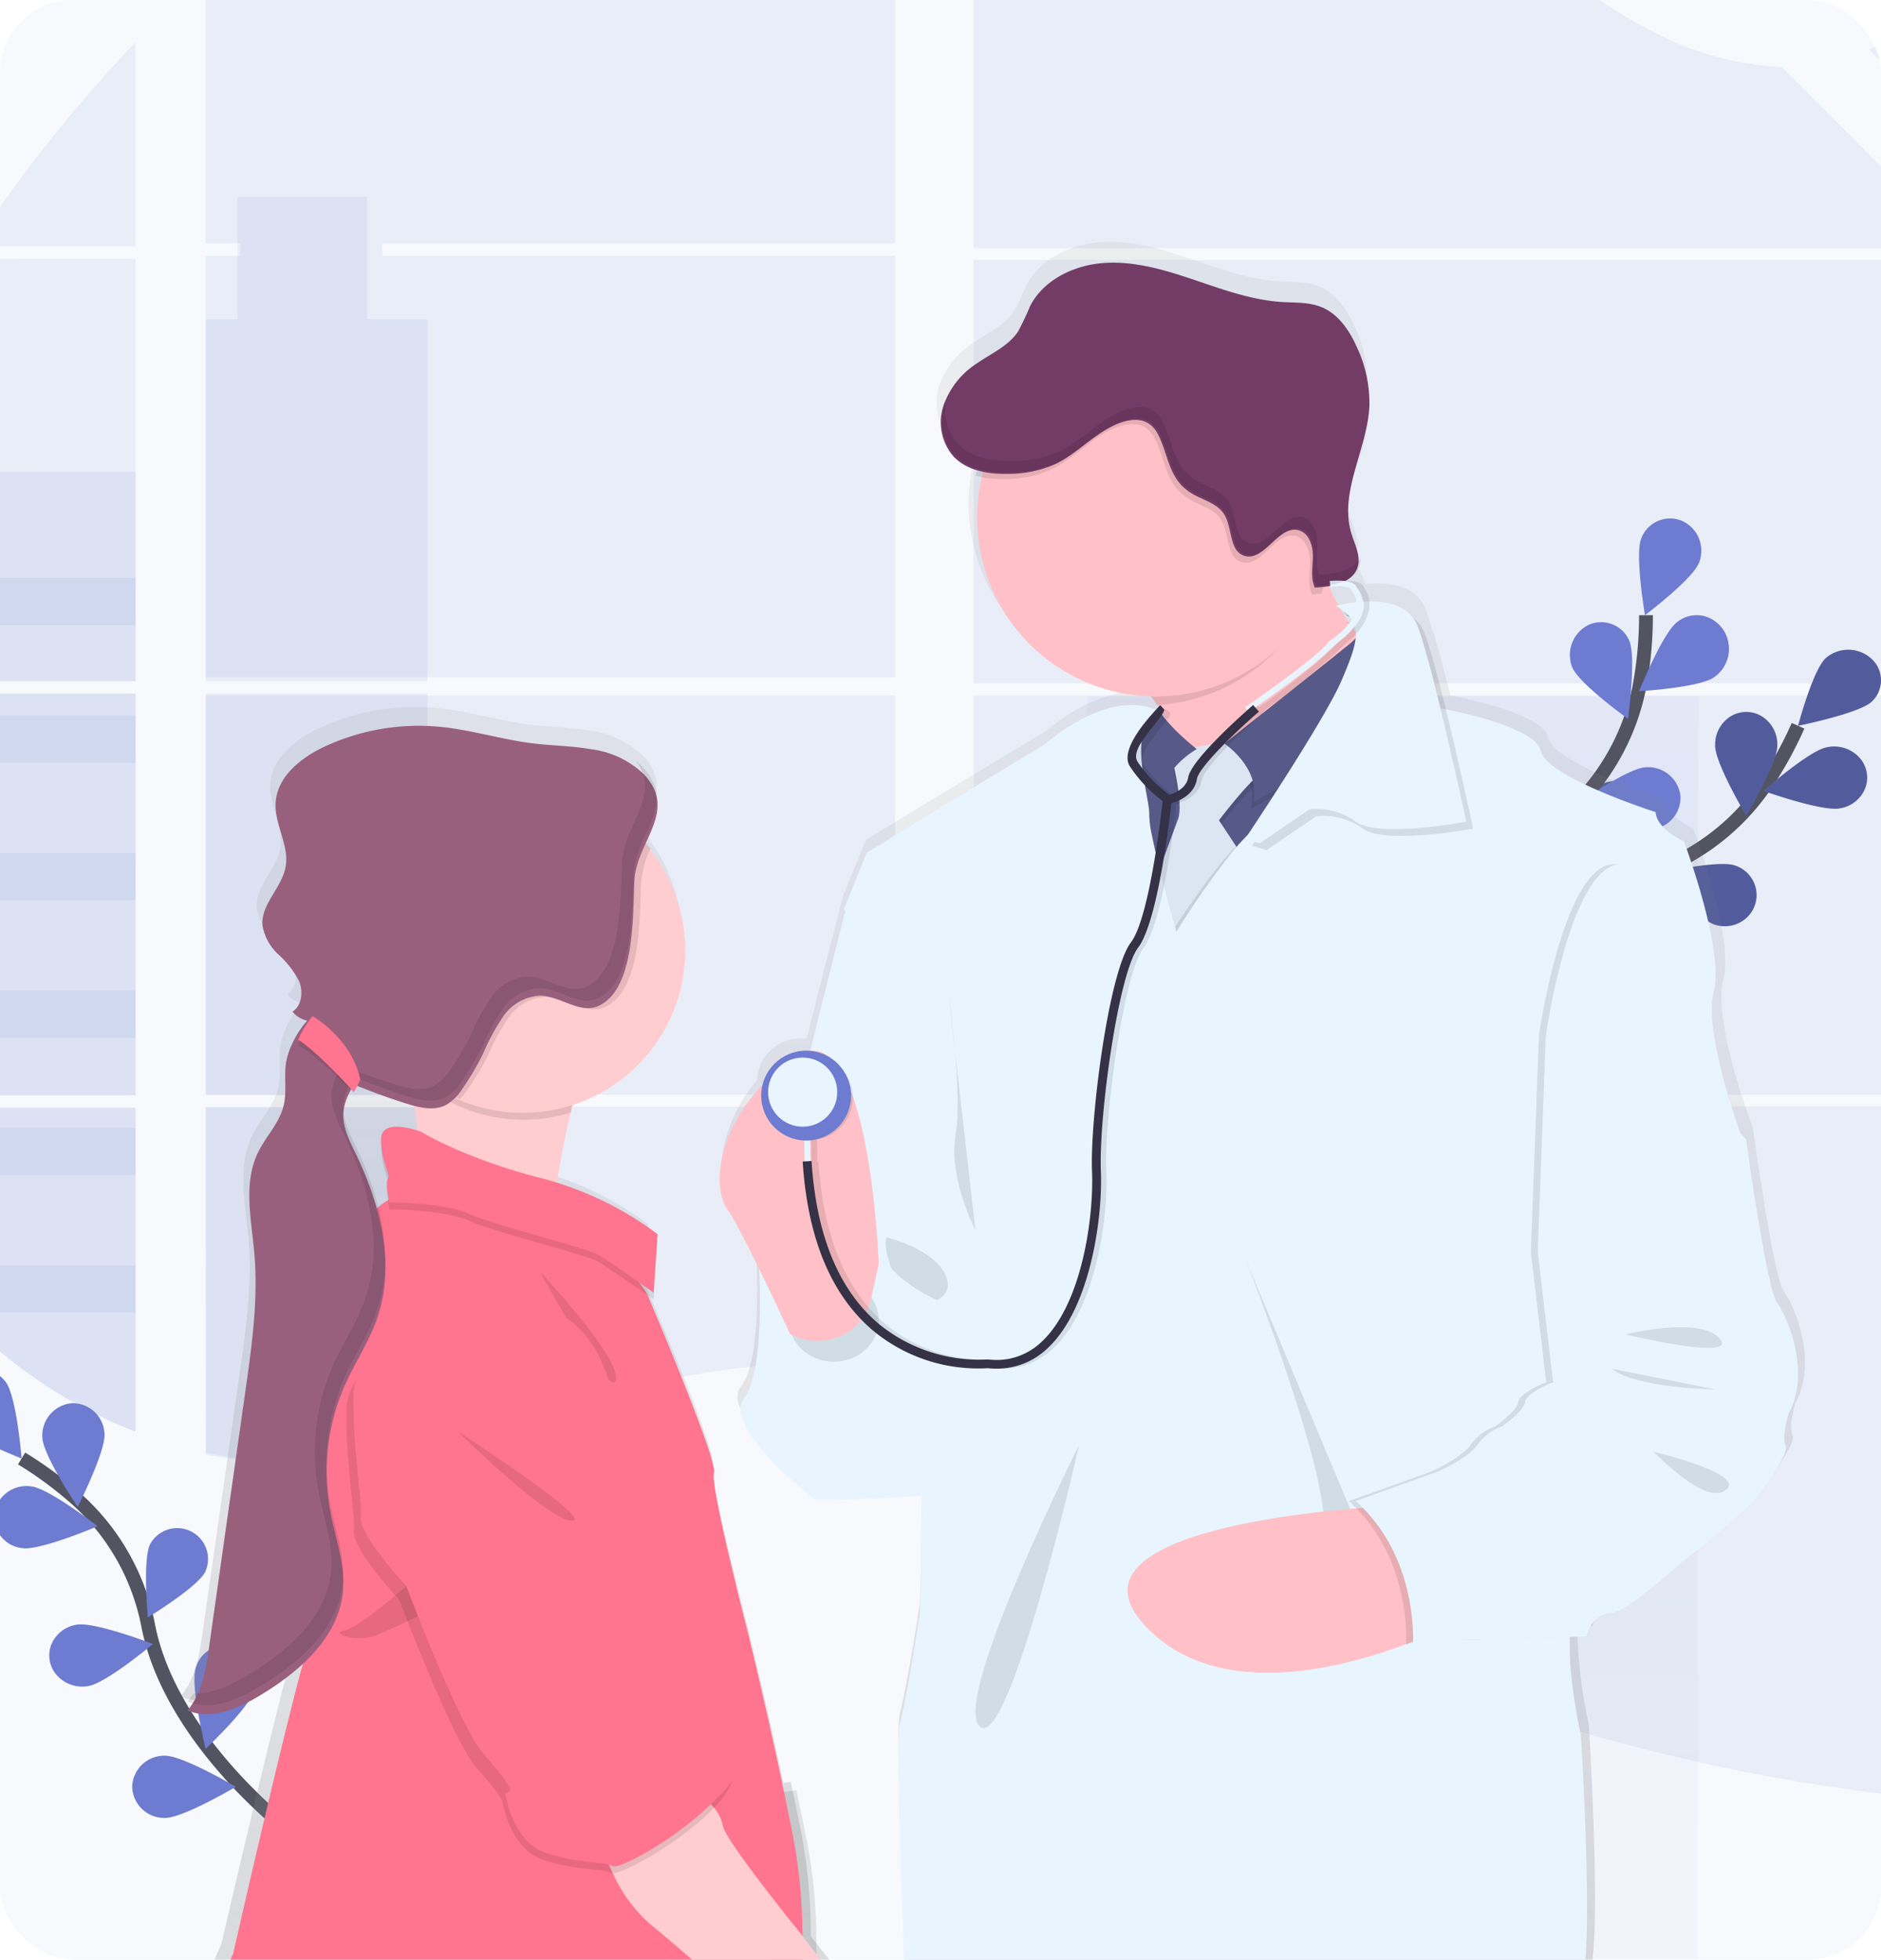 <svg id="Component_253_1" data-name="Component 253 – 1" xmlns="http://www.w3.org/2000/svg" xmlns:xlink="http://www.w3.org/1999/xlink" width="311" height="324" viewBox="0 0 311 324">
  <defs>
    <clipPath id="clip-path">
      <rect id="background_basic_200" data-name="background/ basic 200" width="311" height="324" rx="12" transform="translate(822.248 -9279.221)" fill="#f7f9fc"/>
    </clipPath>
    <linearGradient id="linear-gradient" x1="0.5" x2="0.5" y2="1" gradientUnits="objectBoundingBox">
      <stop offset="0" stop-color="#8899e9"/>
      <stop offset="1" stop-color="#6d7bd1" stop-opacity="0.529"/>
    </linearGradient>
    <linearGradient id="linear-gradient-2" x1="0.5" y1="1" x2="0.5" gradientUnits="objectBoundingBox">
      <stop offset="0" stop-color="gray" stop-opacity="0.251"/>
      <stop offset="0.54" stop-color="gray" stop-opacity="0.122"/>
      <stop offset="1" stop-color="gray" stop-opacity="0.102"/>
    </linearGradient>
    <linearGradient id="linear-gradient-3" xlink:href="#linear-gradient-2"/>
  </defs>
  <rect id="background_basic_200-2" data-name="background/ basic 200" width="311" height="324" rx="12" fill="#f7f9fc"/>
  <g id="Mask_Group_62" data-name="Mask Group 62" transform="translate(-822.248 9279.221)" clip-path="url(#clip-path)">
    <g id="undraw_medicine_b1ol_1_" data-name="undraw_medicine_b1ol (1)" transform="translate(794.248 -9327.221)">
      <path id="Path" d="M1,0H49.721V66.408H4.565c-.12.682-.235,1.368-.36,2.055H49.721v53.557c-.082-.024-.154-.053-.23-.082-1.287-.509-2.564-1.047-3.841-1.623l-.816-.37q-1.92-.907-3.841-1.92c-.446-.235-.893-.48-1.335-.73a79.893,79.893,0,0,1-19.145-14.959c-.163-.158-.317-.326-.48-.48-.778-.845-1.541-1.7-2.28-2.573l-.816-.96c-.874-1.071-1.719-2.17-2.54-3.284-.12-.163-.235-.326-.36-.48A71.473,71.473,0,0,1,5.78,79.629c-.067-.158-.125-.331-.187-.48Q4.6,76.6,3.841,74.012c-.221-.725-.432-1.44-.614-2.194-.067-.221-.125-.437-.178-.653C.322,60.522,0,49.466,0,38.487V34.647c0-4.441.053-8.91.13-13.375,0-1.157.048-2.309.072-3.471Q.3,13.38.49,8.958C.518,8.137.557,7.321.6,6.5A13.9,13.9,0,0,1,.672,5.094C.787,3.384.883,1.69,1,0Z" transform="translate(0.689 162.684)" fill="#6d7bd1" opacity="0.1"/>
      <path id="Path-2" data-name="Path" d="M26.725,33.778H0A202.589,202.589,0,0,1,14.215,14.21C18.185,9.333,22.376,4.58,26.725,0Z" transform="translate(23.684 54.966)" fill="#6d7bd1" opacity="0.1"/>
      <path id="Path-3" data-name="Path" d="M48.569,0V69.831H0c0-.2.034-.408.048-.61.043-.552.086-1.1.134-1.651.053-.643.11-1.291.173-1.92s.13-1.4.2-2.093.139-1.4.221-2.1.154-1.392.24-2.083.163-1.392.254-2.083c.072-.576.149-1.147.226-1.723.11-.811.226-1.627.35-2.434a2.245,2.245,0,0,1,.053-.36A166.056,166.056,0,0,1,5.478,35.242,129.657,129.657,0,0,1,11.5,17.479,133.339,133.339,0,0,1,20.566.024Z" transform="translate(1.841 90.798)" fill="#6d7bd1" opacity="0.1"/>
      <path id="Shape" d="M273.717,344.122a311.063,311.063,0,0,1-76.9-20.48q-3.983-1.623-7.9-3.371c-1.739-.776-3.471-1.575-5.194-2.38q-3.877-1.835-7.685-3.76a267.791,267.791,0,0,1-32.463-19.411c-.647-.453-1.3-.887-1.938-1.368q-1.933-1.368-3.83-2.774c-.637-.453-1.27-.934-1.9-1.416l-1.311-.992c-1.3-1-2.6-2.013-3.909-2.976-1.217-.9-2.444-1.786-3.687-2.629V230.919H257.926c-.1-.3-.179-.611-.279-.919.105.308.194.616.284.919h33.548v71.409h-.005V346Q282.56,345.317,273.717,344.122Zm17.762-41.794H292l-.521.005ZM16.852,290H13.707c-.347-.01-.683-.039-1.02-.039-.542-.014-1.089-.043-1.641-.082l-1.014-.073c-.421-.029-.841-.063-1.257-.1-.878-.072-1.751-.164-2.629-.275-.346-.043-.7-.087-1.051-.14-.185-.014-.357-.039-.526-.063-.889-.121-1.757-.261-2.629-.416-.642-.1-1.289-.222-1.94-.348V231H114v45.33c-13.276-4.406-28.455-2.636-42.195.967-10.625,2.8-21.026,6.612-31.657,9.34a112.977,112.977,0,0,1-14.433,2.825l-1.2.13c-.589.058-1.172.121-1.75.169l-1.761.126h-.184a5.993,5.993,0,0,1-.778.033,2.133,2.133,0,0,1-.263,0,7.7,7.7,0,0,1-.941.039h-.031c-.447.039-.9.039-1.351.039ZM127,229V163H291v66ZM0,229V163H114v66Zm127-68V91H291v70ZM0,160V90.293H5.722V88.248H0V43.208C22.193,24.9,48.094,10.573,76.961,3.965A160.215,160.215,0,0,1,114,.008V88.252H29.214V90.3H114V160ZM127,89V1c28.946,2.482,57.162,12.489,79.914,29.072,10.949,7.962,20.749,17.4,33.017,23.506a50.465,50.465,0,0,0,20.645,5.494L290,88.61l-.4.39ZM275,56.155l.021-.019C280.947,54.024,285.642,52.6,291,52V72Z" transform="translate(62)" fill="#6d7bd1" opacity="0.1"/>
      <path id="Path-4" data-name="Path" d="M48.569,0V34.608H0c0-.2.034-.408.048-.61.043-.552.086-1.1.134-1.651.053-.643.11-1.291.173-1.92s.13-1.4.2-2.093.139-1.4.221-2.1.154-1.392.24-2.083.163-1.392.254-2.084c.072-.576.149-1.147.226-1.723.11-.811.226-1.627.35-2.434a2.245,2.245,0,0,1,.053-.36A166.056,166.056,0,0,1,5.478.019Z" transform="translate(1.841 126.021)" fill="#6d7bd1" opacity="0.1"/>
      <path id="Path-5" data-name="Path" d="M1,0H49.721V66.408H4.565c-.12.682-.235,1.368-.36,2.055H49.721v53.557c-.082-.024-.154-.053-.23-.082-1.287-.509-2.564-1.047-3.841-1.623l-.816-.37q-1.92-.907-3.841-1.92c-.446-.235-.893-.48-1.335-.73a79.893,79.893,0,0,1-19.145-14.959c-.163-.158-.317-.326-.48-.48-.778-.845-1.541-1.7-2.28-2.573l-.816-.96c-.874-1.071-1.719-2.17-2.54-3.284-.12-.163-.235-.326-.36-.48A71.473,71.473,0,0,1,5.78,79.629c-.067-.158-.125-.331-.187-.48Q4.6,76.6,3.841,74.012c-.221-.725-.432-1.44-.614-2.194-.067-.221-.125-.437-.178-.653C.322,60.522,0,49.466,0,38.487V34.647c0-4.441.053-8.91.13-13.375,0-1.157.048-2.309.072-3.471Q.3,13.38.49,8.958C.518,8.137.557,7.321.6,6.5A13.9,13.9,0,0,1,.672,5.094C.787,3.384.883,1.69,1,0Z" transform="translate(0.689 162.684)" fill="#6d7bd1" opacity="0.1"/>
      <path id="Path-6" data-name="Path" d="M36.634,20.259V80.095H0V20.259H5.223V0h21.44V20.259Z" transform="translate(62.042 80.534)" fill="#6d7bd1" opacity="0.1"/>
      <rect id="Rectangle" width="36.629" height="66.408" transform="translate(62.047 162.679)" fill="#6d7bd1" opacity="0.1"/>
      <path id="Path-7" data-name="Path" d="M0,0H36.634V55.208a95.587,95.587,0,0,1-13.178,2.8l-1.095.134c-.538.062-1.071.115-1.6.168s-1.075.091-1.608.125h-.168c-.23,0-.48.029-.706.034h-.245c-.288,0-.576.029-.864.038h0c-.408.024-.816.029-1.234.034h-3.4l-.927-.034c-.48,0-1-.053-1.5-.086h0l-.922-.067-1.147-.106c-.807-.072-1.608-.163-2.4-.274l-.96-.134-.48-.067c-.8-.125-1.594-.259-2.4-.413-.59-.1-1.176-.226-1.771-.346Z" transform="translate(62.042 231.146)" fill="#6d7bd1" opacity="0.1"/>
      <rect id="Rectangle-2" data-name="Rectangle" width="101" height="209" transform="translate(207.748 163.141)" opacity="0.071" fill="url(#linear-gradient)"/>
      <rect id="Rectangle-3" data-name="Rectangle" width="69.356" height="9.496" transform="translate(207.748 256.403)" fill="#6d7bd1" opacity="0.1"/>
      <rect id="Rectangle-4" data-name="Rectangle" width="69.356" height="9.496" transform="translate(207.748 256.403)" fill="#6d7bd1" opacity="0.1"/>
      <path id="Path-8" data-name="Path" d="M66,0V9.5H11.747q-3.533-2.7-6.98-5.54C3.178,2.645,1.6,1.3,0,0Z" transform="translate(211.104 285.255)" fill="#6d7bd1" opacity="0.1"/>
      <path id="Path-9" data-name="Path" d="M24.656.014V9.5H18.929Q9.275,5.146,0,0Z" transform="translate(252.443 314.088)" fill="#6d7bd1" opacity="0.1"/>
      <path id="Shape-2" data-name="Shape" d="M0,7.811V0H46.725V7.811Z" transform="translate(3.685 143.562)" fill="#6d7bd1" opacity="0.1"/>
      <path id="Shape-3" data-name="Shape" d="M0,7.811V0H46.725V7.811Z" transform="translate(3.685 166.289)" fill="#6d7bd1" opacity="0.1"/>
      <path id="Shape-4" data-name="Shape" d="M0,7.826V0H46.725V7.826Z" transform="translate(3.685 189.025)" fill="#6d7bd1" opacity="0.1"/>
      <path id="Shape-5" data-name="Shape" d="M0,7.8V0H46.725V7.8Z" transform="translate(3.685 211.761)" fill="#6d7bd1" opacity="0.1"/>
      <path id="Shape-6" data-name="Shape" d="M2.592,7.8c-.062-.149-.124-.322-.187-.481H4.46V.49H.619v1.7C.4,1.469.187.734,0,0H46.524V7.8Z" transform="translate(3.886 234.492)" fill="#6d7bd1" opacity="0.1"/>
      <path id="Shape-7" data-name="Shape" d="M6.485,7.791c-.177-.153-.326-.321-.48-.48H7.561V.461H3.721V4.719c-.278-.307-.547-.634-.821-.959V.48H.36C.235.327.12.154,0,0H35.689V7.791Z" transform="translate(14.736 257.228)" fill="#6d7bd1" opacity="0.1"/>
    </g>
    <g id="undraw_doctor_kw5l" transform="translate(813.248 -9239.221)">
      <path id="Path-10" data-name="Path" d="M44.571,61.714S24.7,46.741,20.947,27.7A37.613,37.613,0,0,0,9.31,6.914,63.571,63.571,0,0,0,0,0" transform="translate(12.571 201.143)" fill="none" stroke="#535461" stroke-miterlimit="10" stroke-width="2.286"/>
      <path id="Path-11" data-name="Path" d="M9.944,2.2c1.809,2.416,2.628,12.655,2.628,12.655S2.9,11.1,1.084,8.684A5.4,5.4,0,0,1,2.231,1.07,5.561,5.561,0,0,1,9.944,2.2Z" transform="translate(0 186.286)" fill="#6d7bd1"/>
      <path id="Path-12" data-name="Path" d="M10.281,5.055C10.456,8.067,5.84,17.143,5.84,17.143S.185,8.752.007,5.74A5.357,5.357,0,0,1,4.823.011a5.26,5.26,0,0,1,5.454,5.044Z" transform="translate(16 192)" fill="#6d7bd1"/>
      <path id="Path-13" data-name="Path" d="M9.781,7.325C8.518,9.845.3,14.857.3,14.857S-.581,5.251.682,2.731a5.1,5.1,0,0,1,9.1,4.594Z" transform="translate(33.143 212.571)" fill="#6d7bd1"/>
      <path id="Path-14" data-name="Path" d="M10.058,7.244c-.835,2.958-8.2,9.9-8.2,9.9S-.665,6.927.169,3.965A5.112,5.112,0,0,1,6.626.247a5.7,5.7,0,0,1,3.432,7Z" transform="translate(41.143 232)" fill="#6d7bd1"/>
      <path id="Path-15" data-name="Path" d="M4.741,10.26c2.98.379,12.4-3.629,12.4-3.629S9.193.426,6.2.046A5.42,5.42,0,0,0,.049,4.467,5.218,5.218,0,0,0,4.741,10.26Z" transform="translate(8 205.714)" fill="#6d7bd1"/>
      <path id="Path-16" data-name="Path" d="M6.448,10.2c2.984-.481,10.695-6.96,10.695-6.96S7.571-.438,4.59.043A5.41,5.41,0,0,0,.342,3.337a4.92,4.92,0,0,0,.937,5.105A5.668,5.668,0,0,0,6.456,10.2Z" transform="translate(17.143 228.571)" fill="#6d7bd1"/>
      <path id="Path-17" data-name="Path" d="M5.439,10.286c3,0,11.7-5.146,11.7-5.146S8.438,0,5.435,0A5.3,5.3,0,0,0,0,5.143a5.3,5.3,0,0,0,5.435,5.143Z" transform="translate(30.857 250.286)" fill="#6d7bd1"/>
      <path id="Path-18" data-name="Path" d="M0,52.571S12.367,30.81,31.008,24.541A38.11,38.11,0,0,0,50.313,10.194,63.419,63.419,0,0,0,56,0" transform="translate(250.286 80)" fill="none" stroke="#535461" stroke-miterlimit="10" stroke-width="2.286"/>
      <path id="Path-19" data-name="Path" d="M12.138,8.619C9.992,10.561,0,12.571,0,12.571S2.453,3.31,4.6,1.365a5.693,5.693,0,0,1,7.587.17A4.818,4.818,0,0,1,12.138,8.619Z" transform="translate(306.286 67.429)" fill="#6d7bd1"/>
      <path id="Path-20" data-name="Path" d="M12.619,10.225C9.639,10.78,0,7.334,0,7.334S7.526.666,10.488.122a5.677,5.677,0,0,1,5.271,1.6,4.926,4.926,0,0,1,1.08,5.117,5.39,5.39,0,0,1-4.219,3.381Z" transform="translate(300.571 83.429)" fill="#6d7bd1"/>
      <path id="Path-21" data-name="Path" d="M8.966,9.979C6.226,9.048,0,1.472,0,1.472S9.656-.7,12.4.232a5.189,5.189,0,0,1,3.5,3.9,5.107,5.107,0,0,1-1.732,4.911,5.323,5.323,0,0,1-5.2.937Z" transform="translate(283.429 102.857)" fill="#6d7bd1"/>
      <path id="Path-22" data-name="Path" d="M10.743,10.22C7.755,9.757,0,3.317,0,3.317S9.559-.423,12.544.04a5.2,5.2,0,0,1,4.526,5.925,5.461,5.461,0,0,1-6.307,4.251Z" transform="translate(262.857 113.143)" fill="#6d7bd1"/>
      <path id="Path-23" data-name="Path" d="M0,5.519C0,8.5,5.144,17.143,5.144,17.143s5.14-8.633,5.14-11.609A5.458,5.458,0,0,0,7.756.746a4.927,4.927,0,0,0-5.214,0A5.458,5.458,0,0,0,.014,5.534Z" transform="translate(292.571 77.714)" fill="#6d7bd1"/>
      <path id="Path-24" data-name="Path" d="M.179,6.7C1.037,9.489,8.488,16,8.488,16S10.967,6.326,10.1,3.534A5.178,5.178,0,0,0,3.646.243,5.311,5.311,0,0,0,.187,6.7Z" transform="translate(270.857 89.143)" fill="#6d7bd1"/>
      <path id="Path-25" data-name="Path" d="M.064,6.281C.442,9.24,6.64,17.143,6.64,17.143s4-9.338,3.621-12.308A5.405,5.405,0,0,0,7.14.424a4.928,4.928,0,0,0-5.17.733A5.582,5.582,0,0,0,.064,6.281Z" transform="translate(251.429 106.286)" fill="#6d7bd1"/>
      <path id="Path-26" data-name="Path" d="M12.138,8.619C9.992,10.561,0,12.571,0,12.571S2.453,3.31,4.6,1.365a5.693,5.693,0,0,1,7.587.17A4.818,4.818,0,0,1,12.138,8.619Z" transform="translate(306.286 67.429)" opacity="0.25"/>
      <path id="Path-27" data-name="Path" d="M12.619,10.225C9.639,10.78,0,7.334,0,7.334S7.526.666,10.488.122a5.677,5.677,0,0,1,5.271,1.6,4.926,4.926,0,0,1,1.08,5.117,5.39,5.39,0,0,1-4.219,3.381Z" transform="translate(300.571 83.429)" opacity="0.25"/>
      <path id="Path-28" data-name="Path" d="M8.966,9.979C6.226,9.048,0,1.472,0,1.472S9.656-.7,12.4.232a5.189,5.189,0,0,1,3.5,3.9,5.107,5.107,0,0,1-1.732,4.911,5.323,5.323,0,0,1-5.2.937Z" transform="translate(283.429 102.857)" opacity="0.25"/>
      <path id="Path-29" data-name="Path" d="M10.743,10.22C7.755,9.757,0,3.317,0,3.317S9.559-.423,12.544.04a5.2,5.2,0,0,1,4.526,5.925,5.461,5.461,0,0,1-6.307,4.251Z" transform="translate(262.857 113.143)" opacity="0.25"/>
      <path id="Path-30" data-name="Path" d="M0,5.519C0,8.5,5.144,17.143,5.144,17.143s5.14-8.633,5.14-11.609A5.458,5.458,0,0,0,7.756.746a4.927,4.927,0,0,0-5.214,0A5.458,5.458,0,0,0,.014,5.534Z" transform="translate(292.571 77.714)" opacity="0.25"/>
      <path id="Path-31" data-name="Path" d="M.179,6.7C1.037,9.489,8.488,16,8.488,16S10.967,6.326,10.1,3.534A5.178,5.178,0,0,0,3.646.243,5.311,5.311,0,0,0,.187,6.7Z" transform="translate(270.857 89.143)" opacity="0.25"/>
      <path id="Path-32" data-name="Path" d="M.064,6.281C.442,9.24,6.64,17.143,6.64,17.143s4-9.338,3.621-12.308A5.405,5.405,0,0,0,7.14.424a4.928,4.928,0,0,0-5.17.733A5.582,5.582,0,0,0,.064,6.281Z" transform="translate(251.429 106.286)" opacity="0.25"/>
      <path id="Path-33" data-name="Path" d="M0,70.857s2.427-24.97,16.878-38.248A38.025,38.025,0,0,0,28.661,11.641,63.663,63.663,0,0,0,29.714,0" transform="translate(251.429 61.714)" fill="none" stroke="#535461" stroke-miterlimit="10" stroke-width="2.286"/>
      <path id="Path-34" data-name="Path" d="M9.909,7.33C8.856,10.065.979,16,.979,16S-.712,6.076.351,3.341A5.1,5.1,0,0,1,7.061.39,5.407,5.407,0,0,1,9.909,7.341Z" transform="translate(280 45.714)" fill="#6d7bd1"/>
      <path id="Path-35" data-name="Path" d="M12.464,10.222C10.055,11.991,0,12.571,0,12.571S3.917,2.879,6.326,1.111A5.147,5.147,0,0,1,11.718.494,5.567,5.567,0,0,1,14.84,5.126a5.658,5.658,0,0,1-2.376,5.092Z" transform="translate(280 61.714)" fill="#6d7bd1"/>
      <path id="Path-36" data-name="Path" d="M12.15,10.276c-3,.238-12.15-4.2-12.15-4.2S8.239.257,11.237.018a5.365,5.365,0,0,1,5.886,4.695,5.241,5.241,0,0,1-4.973,5.556Z" transform="translate(269.714 86.857)" fill="#6d7bd1"/>
      <path id="Path-37" data-name="Path" d="M12.98,10.176C10.008,10.88,0,7.968,0,7.968S7.218.885,10.19.167a5.6,5.6,0,0,1,6.774,3.707,5.15,5.15,0,0,1-3.984,6.3Z" transform="translate(256 105.143)" fill="#6d7bd1"/>
      <path id="Path-38" data-name="Path" d="M.394,7.5C1.547,10.236,9.607,16,9.607,16s1.37-10.146.218-12.886A5.054,5.054,0,0,0,3.071.466,5.539,5.539,0,0,0,.394,7.507Z" transform="translate(268.571 62.857)" fill="#6d7bd1"/>
      <path id="Path-39" data-name="Path" d="M1.334,8.714c1.885,2.164,11.237,5,11.237,5S10.993,3.994,9.108,1.83A5.155,5.155,0,0,0,.266,3.566,5.25,5.25,0,0,0,1.334,8.714Z" transform="translate(253.714 82.286)" fill="#6d7bd1"/>
      <path id="Path-40" data-name="Path" d="M.7,7.923c1.565,2.486,10.726,6.935,10.726,6.935s.078-9.982-1.477-12.472A5.5,5.5,0,0,0,2.582.784,5.216,5.216,0,0,0,.721,7.923Z" transform="translate(243.429 105.143)" fill="#6d7bd1"/>
      <path id="Path-41" data-name="Path" d="M0,6.857C.375,4.585.827,2.3,1.143,0,.763,2.3.309,4.593,0,6.857Z" transform="translate(233.143 28.571)" fill="url(#linear-gradient-2)"/>
      <path id="Shape-8" data-name="Shape" d="M119.749,284.571c-.689-16.532-1.48-39.02-.795-41.448,1.089-3.873,3.267-17.918,3.267-17.918l.239-6.664s0-5.326.145-11.682c.014-.628.029-1.273.048-1.92-6.425.7-17.957.764-17.957.764s-9.615-7.2-12.047-12.584c-.675-1.5-.795-2.85,0-3.88,3.631-4.722,2.542-21.2,2.542-21.2a1.783,1.783,0,0,1,0-.2c.014-.2.043-.465.09-.781a88.357,88.357,0,0,0-4.6-8.832,4.963,4.963,0,0,1-.5-.934c-1.473-3.505-1.118-11.14,5.154-18.776a7.079,7.079,0,0,1,7.085-6.8,6.857,6.857,0,0,1,.769.043c.121-.043.24-.08.364-.116,3.154-12.573,5.989-23.546,5.989-23.546l3.772-9.235,10.468-6.377,19.35-11.634a29.81,29.81,0,0,1,10.141-5.8,13.429,13.429,0,0,1,6.821-.455,8.858,8.858,0,0,1,1.048.3,4.243,4.243,0,0,0,.475-.549l.526.484.527.545c-.193-.313-.4-.633-.617-.946s-.454-.633-.689-.945h-.726c-.526,0-1.045-.014-1.561-.04A30.275,30.275,0,0,1,130.442,46.3a28.966,28.966,0,0,1-.153-3,29.773,29.773,0,0,1,.668-6.294.447.447,0,0,1,0-.1c.094-.458.207-.913.327-1.36.055-.2.105-.378.164-.563.036-.112.068-.229.1-.337a10.537,10.537,0,0,1-2.65-1.033,7.7,7.7,0,0,1-1.794-1.392,7.483,7.483,0,0,1-1.579-2.585,8.564,8.564,0,0,1-.305-1.055,9.335,9.335,0,0,1,.2-4.781,13.8,13.8,0,0,1,5.444-6.985c2.428-1.7,5.34-2.93,6.966-5.392a44.675,44.675,0,0,0,2.011-4.239C142.13,2.74,147.295.315,152.315.034s9.927,1.182,14.7,2.789S176.565,6.2,181.581,6.51c2.236.139,4.563,0,6.639.844,2.794,1.112,4.621,3.806,5.858,6.544a21.984,21.984,0,0,1,2.12,9.868,25.377,25.377,0,0,1-.791,4.978.271.271,0,0,1,0,.054c-.816,3.28-2.021,6.538-2.508,9.759a14.377,14.377,0,0,0,.32,6.418c.487,1.6,1.336,3.239,1.184,4.85a3.122,3.122,0,0,0,.327-.469,3.739,3.739,0,0,1-.153,1.192,3.488,3.488,0,0,1-.686,1.265,4.782,4.782,0,0,1-1.673,1.225,5.337,5.337,0,0,1,.784.1,3.526,3.526,0,0,1,.65.178,2.21,2.21,0,0,1,.261.12,1.711,1.711,0,0,1,.327.233,1.157,1.157,0,0,1,.247.312,2.06,2.06,0,0,1,.239.175,1.046,1.046,0,0,1,.33.506,5.4,5.4,0,0,1,.831,1.9c3.506-.32,8.341.043,9.906,4.043.218.545.454,1.236.7,2.036.925,2.57,2.182,7.279,3.43,12.326,4.094.811,15.492,3.378,16.189,6.955.859,4.363,19.237,10.181,19.237,10.181.243,2.909,4.744,4.868,4.744,4.868s6.813,17.935,4.987,24.945,4.872,24.574,4.872,24.574,3.4,24.7,5.11,27S270.782,185,267,191.938c0,0-1.212,3.756-.487,5.326.421.877-1.292,3.658-2.9,5.985l-.048.066c-1.3,1.858-2.511,3.4-2.511,3.4s-8.153,7.271-9.855,8.362c-1.238.793-6.338,5.618-10.2,8.232a.077.077,0,0,1-.029,0,8.4,8.4,0,0,1-3.524,1.679,3.936,3.936,0,0,0-3.1,1.912,6.977,6.977,0,0,0-.795,1.589c-.084.226-.12.364-.12.364h-.134l-1.481.051-.824.029c-.022.56-.022,1.131-.022,1.716a.053.053,0,0,0,0,.047,78.139,78.139,0,0,0,1.855,14.38s1.884,29.715.548,39.5ZM5.372,284.553c.777-1.858,1.375-3.105,1.375-3.105s6.592-28.661,10.69-44.3a.24.24,0,0,0,0-.036q.512-1.92.958-3.559a45.137,45.137,0,0,1-6.508,4.577c-2.9,1.709-6.323,3.272-9.55,2.948A7.564,7.564,0,0,1,0,240.48a.032.032,0,0,0,.025-.03H0c2.472-2.868,3.1-6.788,3.63-10.5q2.178-15.212,4.356-30.424.864-6.062,1.727-12.111c1.085-7.584,2.174-15.252,1.5-22.887-.493-5.621-1.884-11.595.57-16.685,1.3-2.7,3.594-4.934,4.32-7.843.588-2.356.04-4.865.428-7.271a12.315,12.315,0,0,1,1.07-3.153c.149-.328.327-.654.512-.982a15.01,15.01,0,0,1,1.089-1.69l.156-.207c.239-.3.476-.582.726-.855l-.309-.095a3.971,3.971,0,0,1-2.073-1.294.021.021,0,0,1,0,.018c-.018-.029-.04-.05-.061-.08a.052.052,0,0,0-.019-.025c1.517-.978,1.794-3.134,1.18-4.839-.025-.073-.054-.146-.084-.218a15.716,15.716,0,0,0-3.437-4.414c-.334-.364-.657-.727-.962-1.091a7.026,7.026,0,0,1-1.713-3.719c-.312-3.538,3.245-6.29,3.873-9.788.632-3.56-1.873-7.013-1.677-10.616.239-4.36,4.258-7.537,8.225-9.355a37.622,37.622,0,0,1,19.175-3.272c5.333.5,10.526,2.152,15.859,2.792,3.216.382,6.476.4,9.673.964a15.585,15.585,0,0,1,8.642,4.08,7.477,7.477,0,0,1,2.335,4.6v.036a7.24,7.24,0,0,1,0,.884c-.1,2.324-1.34,4.6-2.389,6.985.2.225.414.473.591.694s.356.447.523.673a26.8,26.8,0,0,1-11.659,41.139l-.189.073c-.49.189-.987.367-1.491.527-.153.523-.3,1.054-.439,1.592-.087.331-.175.658-.251,1s-.17.672-.247,1.018c-.809,3.443-1.43,6.978-1.9,10.108.381.123.766.251,1.129.382A52.938,52.938,0,0,1,77.278,162.4l-.03.458.03.025-.069.989-.029.465-.527,7.737c.08.17.341.756.7,1.624a.218.218,0,0,1,.026.066c2.236,5.185,8.631,20.354,10.163,25.858a4.691,4.691,0,0,1,.294,1.92c-.734,1.93,5.6,26.142,5.6,26.142s3.187,12.688,6.235,27.09h.1l1.119-.148c.12.567.239,1.134.363,1.708.486,2.3.966,4.636,1.43,6.974a90.385,90.385,0,0,1,1.51,16.768l.352.506c.871,1.123,1.985,2.516,3.183,3.97Z" transform="translate(38.857)" fill="url(#linear-gradient-3)"/>
      <path id="Path-42" data-name="Path" d="M16.133,1.924l-2.146.958S0,57.834,0,62.275,29.658,91.429,29.658,91.429l4.628-31.588S27.641-12.6,16.133,1.924Z" transform="translate(134.857 107.429)" fill="#e8f5ff"/>
      <path id="Path-43" data-name="Path" d="M24.486,43.429l-12.529-6.6a25.457,25.457,0,0,0-3.674-8.45A18.712,18.712,0,0,0,.976,21.714C-6.7,18.239,33.446,0,33.446,0a66.356,66.356,0,0,0,2.231,6.461c2.068,5.154,5.5,11.819,9.922,13.717C53.117,23.408,24.486,43.429,24.486,43.429Z" transform="translate(192 48)" fill="#ffc1c7"/>
      <path id="Path-44" data-name="Path" d="M35.429,6.5a29.871,29.871,0,0,1-27.2,22.067,18.678,18.678,0,0,0-7.257-6.71C-6.654,18.363,33.213,0,33.213,0a67.436,67.436,0,0,0,2.215,6.5Z" transform="translate(192 48)" opacity="0.1"/>
      <path id="Path-45" data-name="Path" d="M59.428,29.707A29.574,29.574,0,1,1,50.765,8.661a29.714,29.714,0,0,1,8.663,21.046Z" transform="translate(170.286 16)" fill="#ffc1c7"/>
      <path id="Path-46" data-name="Path" d="M45.714,5.527,37.447,24.873,30.154,37.714H6.809L0,20.158,2.76,1.951H20.589L32.1,1.3,35.988,0l2.507,1.426,7.22,4.1Z" transform="translate(188.571 82.286)" fill="#575a89"/>
      <path id="Path-47" data-name="Path" d="M20.014.013s5.157,1.075.539,4.779S0,20.271,0,20.271s5.6,4.875,4.439,10.586L22.983,20.748l3.3-16.175S26.652-.288,20.014.013Z" transform="translate(211.429 62.857)" opacity="0.1"/>
      <path id="Path-48" data-name="Path" d="M15.286,0,3.64,1.925s2.4,8.9,1.2,11.429a1.7,1.7,0,0,0-.09.243L0,26.466,3.561,36.571,15.886,19.729l-4.2-6.374s4.44-5.9,7.082-7.941S15.286,0,15.286,0Z" transform="translate(198.857 83.429)" opacity="0.1"/>
      <path id="Path-49" data-name="Path" d="M15.286,0,3.64,1.922s2.4,8.9,1.2,11.43a1.7,1.7,0,0,0-.09.243L0,26.465,3.561,36.571,15.886,19.716l-4.2-6.375s4.44-5.9,7.082-7.942S15.286,0,15.286,0Z" transform="translate(198.857 82.286)" fill="#dce6f2"/>
      <path id="Path-50" data-name="Path" d="M20.135.013s5.064,1.076.525,4.779S0,21.224,0,21.224s5.97,3.926,4.837,9.634L23.043,20.75,26.282,4.574S26.642-.288,20.135.013Z" transform="translate(211.429 61.714)" fill="#575a89"/>
      <path id="Path-51" data-name="Path" d="M13.421,0s1.11,2.189,6.007,6.135c0,0-8.155,4.575-5.035,11.008L1.919,13.711,0,7.386Z" transform="translate(187.429 77.714)" opacity="0.1"/>
      <path id="Path-52" data-name="Path" d="M13.42,0s1.11,2.189,6.009,6.136c0,0-8.156,4.554-5.036,11.007L1.92,13.71,0,7.387Z" transform="translate(187.429 77.714)" fill="#575a89"/>
      <path id="Path-53" data-name="Path" d="M45.714,4,37.447,22.892,30.168,35.429H6.809L0,18.288,2.756.513H7.714C7.634,4.661,9.18,9.533,9.081,11.345c-.169,2.978,4.537,19.045,4.537,19.045S23.465,14.8,27.354,13.409C29.8,12.537,34.977,5.282,38.491,0Z" transform="translate(188.571 84.571)" opacity="0.1"/>
      <path id="Path-54" data-name="Path" d="M116.95,112.053l-.83,1.048s6.012,30.3,4.349,37.182a19.614,19.614,0,0,0-.482,3.777v.055c-.294,7,1.812,16.088,1.812,16.088s1.681,26.782.725,37.8H9.958c-.66-16.288-1.37-37.39-.725-39.73C10.321,164.41,12.5,150.4,12.5,150.4l.239-6.637s0-6.415.2-13.562c.083-3.213.207-6.586.384-9.578a50.769,50.769,0,0,1,.986-8.49,18.792,18.792,0,0,0,.464-3.6,1.866,1.866,0,0,1,.022-.346c0-.364.036-.757.051-1.161v-.364c.069-2.343.043-5.124-.033-8.006v-.477c-.062-2.162-.152-4.367-.254-6.463-.315-6.55-.725-12.088-.725-12.088L0,33.642l3.725-9.214,10.339-6.361L33.18,6.478C42.5-1.219,48.643-.294,50.984.55a6.175,6.175,0,0,1,.667.273c.072.036.13.066.185.1a1.531,1.531,0,0,1,.214.124h0a4.418,4.418,0,0,0-1.623,1.343,5.95,5.95,0,0,0-1,2.183,10.2,10.2,0,0,0-.257,1.488c-.047.528-.065,1.073-.065,1.623a28.265,28.265,0,0,0,.308,3.6v.08c.12.852.268,1.685.413,2.467a.164.164,0,0,0,0,.04c.167.913.333,1.758.446,2.485.022.131.04.251.058.364a8.348,8.348,0,0,1,.112,1.456,17.758,17.758,0,0,0,.471,3.493c.094.48.2.993.323,1.528.163.728.341,1.521.533,2.329.105.444.217.9.333,1.357.043.182.091.364.134.549l.072.287c.772,3.082,1.609,6.15,2.124,8.006.3,1.092.5,1.765.5,1.765a135.874,135.874,0,0,1,9.813-13.9c.065-.073.123-.142.185-.207.431-.5.855-.953,1.261-1.354a7.451,7.451,0,0,1,2.327-1.754,2.532,2.532,0,0,0,.4-.186c1.783-1.015,4.66-4.7,7.353-8.562.265-.364.522-.761.783-1.135.6-.866,1.178-1.736,1.725-2.569.42-.637.823-1.255,1.2-1.845C81.78,3.141,83.055,1.03,83.055,1.03L85.57.917,86.009.9H86.3L97.721.364s.493.084,1.3.247a.231.231,0,0,1,.134.029c4.051.808,15.307,3.366,16,6.914.841,4.345,19,10.142,19,10.142.239,2.911,4.686,4.829,4.686,4.829s6.733,17.867,4.932,24.868c-1.779,6.914,4.631,24.017,4.8,24.5h0l-1.228,1.557Z" transform="translate(148.571 76.571)" fill="#e8f5ff"/>
      <path id="Path-55" data-name="Path" d="M15.053.758s10.963-3.121,13.455,3.3,8.064,32.369,8.064,32.369-14.47,2.737-18.262,0a10.9,10.9,0,0,0-7.71-2.023L2.416,40,0,39.283S13.09,19.755,15.935,13.119,19.742,3.516,15.053.758Z" transform="translate(216 60.571)" opacity="0.1"/>
      <path id="Path-56" data-name="Path" d="M15.037.758s10.969-3.121,13.471,3.3,8.063,32.369,8.063,32.369-14.465,2.737-18.261,0A10.887,10.887,0,0,0,10.6,34.408L2.416,40,0,39.283S13.089,19.755,15.934,13.119,19.726,3.523,15.037.758Z" transform="translate(214.857 59.429)" fill="#e8f5ff"/>
      <path id="Path-57" data-name="Path" d="M.131,0S8.5,2.024,10.074,6.667s-6.183,4.762-6.183,4.762S-.838,3.215.131,0Z" transform="translate(155.429 164.571)" opacity="0.1"/>
      <path id="Path-58" data-name="Path" d="M17.143,0S-4.185,42.565.738,46.626,17.143,0,17.143,0Z" transform="translate(170.286 198.857)" opacity="0.1"/>
      <path id="Path-59" data-name="Path" d="M0,0S15.8,40.18,12.641,46.385s6.788,0,6.788,0Z" transform="translate(214.857 168)" opacity="0.1"/>
      <path id="Path-60" data-name="Path" d="M41.507,0s-54.5,2.639-38.6,19.668,48.522.723,48.522.723Z" transform="translate(195.429 209.143)" fill="#ffc1c7"/>
      <path id="Path-61" data-name="Path" d="M59.429,30.5a30.63,30.63,0,0,1-2.29,11.663c-.508.059-1.015.1-1.5.118-.731-1.619-.34-3.489-.325-5.271s-.636-3.877-2.334-4.356c-3.386-.963-5.724,5.43-9.063,4.275-2.557-.878-1.889-4.8-3.361-7.056-1.165-1.789-3.5-2.294-5.315-3.416-3.861-2.394-3.744-6.223-5.538-9.845-1.878-3.8-5.845-2.674-9.289-.435-2.615,1.7-4.873,3.987-7.671,5.345A18.82,18.82,0,0,1,4.909,23.2,17.042,17.042,0,0,1,0,22.674,30.19,30.19,0,0,1,59.425,30.5Z" transform="translate(170.286 16)" opacity="0.1"/>
      <path id="Path-62" data-name="Path" d="M26.632,28.014c-2.616,1.677-4.866,3.92-7.661,5.263a19.088,19.088,0,0,1-7.817,1.641c-3.283.073-6.818-.5-9.061-2.86A8.664,8.664,0,0,1,.411,23.673,13.627,13.627,0,0,1,5.829,16.73c2.455-1.717,5.3-2.9,6.931-5.361a43.237,43.237,0,0,0,1.992-4.214c2.287-4.424,7.431-6.82,12.4-7.117s9.9,1.176,14.635,2.773S51.3,6.165,56.293,6.5c2.225.138,4.538,0,6.6.838,2.776,1.121,4.6,3.8,5.837,6.533a21.749,21.749,0,0,1,2.108,9.8c-.306,7.175-5.071,14.217-2.977,21.091.554,1.833,1.594,3.713,1.04,5.546-.81,2.675-4.279,3.285-7.084,3.412-.73-1.593-.339-3.437-.325-5.186s-.635-3.815-2.327-4.286c-3.385-.94-5.72,5.339-9.047,4.207-2.535-.867-1.879-4.718-3.352-6.943-1.164-1.764-3.5-2.258-5.308-3.361-3.856-2.356-3.739-6.123-5.53-9.687C34.041,24.7,30.076,25.808,26.632,28.014Z" transform="translate(164.571 3.429)" fill="#733c66"/>
      <path id="Path-63" data-name="Path" d="M5.821,5.41l-2.751.984S4.151,23.091.546,27.879,12.386,44.571,12.386,44.571s21.172-.122,21.771-1.85-1.082-30.935-1.082-30.935S21.71,7.242,22.666,0c0,0-3.469,17.063-8.61,16.326S3.077,11.183,5.821,5.41Z" transform="translate(131.429 163.429)" fill="#e8f5ff"/>
      <ellipse id="Oval" cx="7.429" cy="6.857" rx="7.429" ry="6.857" transform="translate(139.429 171.429)" opacity="0.1"/>
      <path id="Path-64" data-name="Path" d="M26.286,35.326S24.8-8.309,11.851,1.413-1.222,22.762,1.243,26.2s10.37,20.631,10.37,20.631h0a9.369,9.369,0,0,0,8.211.423A8.778,8.778,0,0,0,25,41.109Z" transform="translate(128 133.714)" fill="#ffc1c7"/>
      <path id="Path-65" data-name="Path" d="M98.531,1.16a1.07,1.07,0,0,0-.328-.5C97.577.087,96.23-.114,94.2.061l.084.961c2.709-.233,3.244.306,3.313.4v.091l.084.12a4.059,4.059,0,0,1,.728,3.2c-.593,2.966-4.238,5.327-4.274,5.352l-.087.051-.055.084C92.418,12.651,83.523,19.233,81.2,20.936l-.2-.233c-1.041.9-10.195,8.911-10.69,11.979-.32,1.925-2.49,2.671-3.277,2.878A20.567,20.567,0,0,1,62.1,30.386c-1.314-2.26,3.976-6.67,4.442-8.391l-.728-.746c-.076.277-6.87,6.622-4.981,9.864a21.606,21.606,0,0,0,5.25,5.564c-.309,2.809-2.236,19.3-5.2,23.211-3.677,4.858-6.769,29.339-6.426,37.886.3,7.594-1.682,21.938-8.309,28.1a10.625,10.625,0,0,1-8.764,2.911h-.16a25.871,25.871,0,0,1-17.782-5.822C12.838,117.4,9.095,108.337,8.315,96h-.16L8.09,92.411a7.009,7.009,0,1,0-1.045.084h.08l.066,3.57-.32.022c.8,12.735,4.733,22.156,11.651,27.974a26.954,26.954,0,0,0,18.791,6.146,13.527,13.527,0,0,0,1.456.08,11.946,11.946,0,0,0,8.374-3.366c6.98-6.5,9.1-21.366,8.771-29.219-.364-9.057,2.88-32.657,6.135-36.954C65.238,56.53,67.171,40.1,67.51,36.914c1.154-.324,3.765-1.346,4.209-4,.32-1.921,6.434-7.841,10.195-11.12L81.8,21.66a141.68,141.68,0,0,0,11.44-9.126c.968-.928,1.93-1.856,2.935-2.74a9.389,9.389,0,0,0,3.149-4.778A4.964,4.964,0,0,0,98.531,1.16Z" transform="translate(136 56)" opacity="0.1"/>
      <path id="Path-66" data-name="Path" d="M5.992,16A22.623,22.623,0,0,1,.334,10.06C-1.572,6.753,5.3.282,5.37,0l.736.761C5.639,2.513.29,7.016,1.619,9.318a21.485,21.485,0,0,0,5.238,5.476Z" transform="translate(195.429 76.571)" fill="#353146"/>
      <path id="Path-67" data-name="Path" d="M.586,21.714,0,20.947c.12-.082,11.929-8.2,13.79-10.82l.06-.079.086-.054c.038-.025,3.8-2.339,4.414-5.253A3.807,3.807,0,0,0,17.6,1.6l-.086-.121V1.4c-.075-.093-.628-.618-3.425-.389L14,.06c2.1-.171,3.489.025,4.135.586a1.068,1.068,0,0,1,.342.5,4.685,4.685,0,0,1,.85,3.789,9.149,9.149,0,0,1-3.252,4.689c-1.034.868-2.03,1.785-3.026,2.689C9.271,15.747,1,21.432.586,21.714Z" transform="translate(214.857 56)" fill="#e8f5ff"/>
      <path id="Rectangle-5" data-name="Rectangle" d="M.091,0h.961V5.855H.091Z" transform="translate(141.852 147.051) rotate(-1.05)" fill="#e8f5ff"/>
      <circle id="Oval-2" data-name="Oval" cx="7.429" cy="7.429" r="7.429" transform="translate(134.857 133.714)" fill="#6d7bd1"/>
      <circle id="Oval-3" data-name="Oval" cx="5.714" cy="5.714" r="5.714" transform="translate(136 134.857)" fill="#e8f5ff"/>
      <path id="Path-68" data-name="Path" d="M32.057,109.714a13.65,13.65,0,0,1-1.464-.076,27.2,27.2,0,0,1-18.885-6.152C4.757,97.657.812,88.237,0,75.476l1.464-.091c.783,12.349,4.545,21.43,11.19,26.989A26.175,26.175,0,0,0,30.521,108.2h.161a10.726,10.726,0,0,0,8.811-2.914c6.656-6.167,8.65-20.527,8.346-28.129-.366-8.564,2.741-33.072,6.44-37.931,3.238-4.258,5.247-23.452,5.269-23.645l.055-.546.542-.095c.033,0,3.194-.6,3.59-2.951C64.246,8.925,73.431.907,74.474,0l.955,1.093C71.634,4.371,65.49,10.3,65.183,12.228c-.446,2.666-3.07,3.686-4.226,4.007-.366,3.191-2.294,19.638-5.489,23.86-3.271,4.3-6.531,27.928-6.166,37,.315,7.861-1.8,22.752-8.811,29.251A12.034,12.034,0,0,1,32.057,109.714Z" transform="translate(141.714 76.571)" fill="#353146"/>
      <g id="Group" transform="translate(164.571 26.286)" opacity="0.1">
        <path id="Path-69" data-name="Path" d="M0,6.643C.6,4.443,1.322,2.229,1.826,0,1.224,2.24.5,4.443,0,6.643Z" transform="translate(68.688 4.781)"/>
        <path id="Path-70" data-name="Path" d="M62.359,28.617c-.73-1.594-.34-3.438-.325-5.188s-.636-3.8-2.33-4.287c-3.389-.94-5.727,5.344-9.058,4.207-2.557-.868-1.881-4.719-3.357-6.945-1.165-1.764-3.5-2.258-5.311-3.362-3.864-2.356-3.747-6.124-5.537-9.689C34.561-.385,30.6.719,27.15,2.926,24.531,4.6,22.278,6.85,19.48,8.19a19.128,19.128,0,0,1-7.827,1.641c-3.269.076-6.826-.5-9.073-2.861A8.394,8.394,0,0,1,.582,0C.52.171.465.341.411.512A8.682,8.682,0,0,0,2.094,8.9c2.246,2.36,5.8,2.933,9.073,2.861A19.145,19.145,0,0,0,19,10.118c2.805-1.343,5.059-3.587,7.67-5.264,3.448-2.207,7.414-3.311,9.292.428,1.79,3.565,1.676,7.333,5.537,9.689,1.826,1.089,4.146,1.6,5.314,3.362,1.461,2.233.814,6.077,3.357,6.945,3.327,1.133,5.665-5.148,9.054-4.207,1.695.472,2.349,2.541,2.33,4.287s-.4,3.594.325,5.188c2.809-.127,6.282-.726,7.1-3.412a3.888,3.888,0,0,0,.153-1.187C67.94,27.982,64.887,28.5,62.359,28.617Z" transform="translate(0.218 0.094)"/>
      </g>
      <path id="Path-71" data-name="Path" d="M60.3,41.038l4.246,4.474s3.4,24.652,5.095,26.958,5.705,11.479,1.942,18.368c0,0-1.214,3.749-.486,5.319s-5.457,9.428-5.457,9.428-8.13,7.249-9.831,8.339-10.676,9.789-13.708,9.909-4.023,3.869-4.023,3.869l-17.109.6s-9.451-.492-11.506.838c0,0,1.1-14.382-9.462-23.81L13.466,100.5s5.1-2.186,6.675-4.47a8.237,8.237,0,0,1,4.023-3.02s3.76-2.659,3.88-4.109,4.6-3.228,4.6-3.228L30.107,64.123l1.335-35.774S35.689-1.625,44.667.069,60.3,41.038,60.3,41.038Z" transform="translate(232 102.857)" opacity="0.1"/>
      <path id="Path-72" data-name="Path" d="M60.3,41.038l4.246,4.474s3.4,24.652,5.095,26.958,5.705,11.479,1.942,18.368c0,0-1.211,3.749-.483,5.319s-5.46,9.428-5.46,9.428-8.13,7.249-9.831,8.339-10.676,9.789-13.708,9.909-4.023,3.869-4.023,3.869l-17.109.6s-9.458-.492-11.506.838c0,0,1.1-14.382-9.462-23.81L13.466,100.5s5.1-2.186,6.675-4.47a8.237,8.237,0,0,1,4.023-3.02s3.76-2.659,3.88-4.109,4.6-3.228,4.6-3.228L30.107,64.123l1.335-35.774S35.689-1.625,44.667.069,60.3,41.038,60.3,41.038Z" transform="translate(233.143 102.857)" fill="#e8f5ff"/>
      <path id="Path-73" data-name="Path" d="M0,1.2S12.379-1.919,15.625,1.9,0,1.2,0,1.2Z" transform="translate(277.714 179.429)" opacity="0.1"/>
      <path id="Path-74" data-name="Path" d="M0,0C4.2,3.295,17.143,3.429,17.143,3.429Z" transform="translate(275.429 186.286)" opacity="0.1"/>
      <path id="Path-75" data-name="Path" d="M0,0C.349.117,8.6,9.051,12.067,6.348S0,0,0,0Z" transform="translate(282.286 200)" opacity="0.1"/>
      <path id="Path-76" data-name="Path" d="M0,0S2.522,17.248,1.279,24.272,4.571,40,4.571,40Z" transform="translate(165.714 123.429)" opacity="0.1"/>
      <path id="Path-77" data-name="Path" d="M34.436,3.37c-2.9,2.323-5.023,7.822-6.558,13.865A152.058,152.058,0,0,0,24.324,40S1.2,34.59,2.889,32.134c1.06-1.545-.363-13.187-1.55-21.628C.632,5.519,0,1.647,0,1.647S42.384-3.025,34.436,3.37Z" transform="translate(75.429 126.857)" fill="#ffccd0"/>
      <path id="Path-78" data-name="Path" d="M34.436,3.346c-2.9,2.311-5.023,7.769-6.558,13.772a26.417,26.417,0,0,1-26.538-6.68C.632,5.48,0,1.634,0,1.634S42.384-3,34.436,3.346Z" transform="translate(75.429 126.857)" opacity="0.1"/>
      <path id="Path-79" data-name="Path" d="M53.714,26.847a26.855,26.855,0,1,1-5.908-16.8,26.855,26.855,0,0,1,5.908,16.8Z" transform="translate(68.571 90.286)" fill="#ffccd0"/>
      <path id="Path-80" data-name="Path" d="M9.119,28.571H1.341L.685,14.926,0,.8S1.767.541,4.582.151L5.719,0h.093c.615,2.866,1.222,5.809,1.807,8.749a89.32,89.32,0,0,1,1.515,15.82V25.65C9.156,26.633,9.133,27.615,9.119,28.571Z" transform="translate(134.857 256)" opacity="0.1"/>
      <path id="Path-81" data-name="Path" d="M94.84,128H0c.411-.941.684-1.511.684-1.511S8.272,93,12.129,78.835a.187.187,0,0,0,0-.036,57.037,57.037,0,0,1,1.743-5.685h0a1.959,1.959,0,0,1,.169-.363c1.909-3.131,4.3-6.506.954-11.327s-2.161-26.032-2.161-26.032S16.9,17.311,21.2,7.67a12.973,12.973,0,0,1,2.73-4,11.189,11.189,0,0,1,1.2-1.024h0a10.491,10.491,0,0,1,1-.672l.068-.044A14.358,14.358,0,0,1,32.072.092a16.633,16.633,0,0,1,4.411.124,65.4,65.4,0,0,1,16.99,4.723C65.5,10.267,69.138,17.409,69.21,17.558h0l.029.062c.483,1.137,7.541,17.76,10.083,25.516.659,2.02,1.019,3.44.875,3.829-.72,1.925,5.5,26.028,5.5,26.028s2.881,11.625,5.762,25.251c.126.567.245,1.133.36,1.707.515,2.474,1.026,4.995,1.52,7.512a89.058,89.058,0,0,1,1.473,15.73Q94.887,125.661,94.84,128Z" transform="translate(46.857 156.571)" fill="#ff748e"/>
      <path id="Path-82" data-name="Path" d="M6.59.834S-.08-1.746,0,2.169,1.627,7.956,1.139,8.527s.242,4,.242,4,9.012,0,13.153,1.872,19.4,5.625,21.354,6.767,9.177,6.266,9.177,6.266l.65-9.7A55.036,55.036,0,0,0,25.987,8.354C13.73,5.176,6.59.834,6.59.834Z" transform="translate(72 147.429)" opacity="0.1"/>
      <path id="Path-83" data-name="Path" d="M6.589.834S-.08-1.746,0,2.169,1.627,7.956,1.139,8.527s.242,4,.242,4,9.011,0,13.151,1.876,19.4,5.625,21.35,6.764,9.176,6.266,9.176,6.266l.657-9.672A55.024,55.024,0,0,0,25.99,8.383C13.735,5.206,6.589.834,6.589.834Z" transform="translate(72 146.286)" fill="#ff748e"/>
      <path id="Path-84" data-name="Path" d="M0,0S13.22,13.959,12.547,17.824,0,0,0,0Z" transform="translate(98.286 170.286)" opacity="0.1"/>
      <path id="Path-85" data-name="Path" d="M3.4,0S-2.091,9.742.882,9.114,3.4,0,3.4,0Z" transform="translate(105.143 248)" fill="none"/>
      <path id="Path-86" data-name="Path" d="M12.909,0S3.566,8.511.813,8.994s2.111,2.087,5.275.806S16,5.147,16,5.147Z" transform="translate(65.143 220.571)" opacity="0.1"/>
      <path id="Path-87" data-name="Path" d="M36.571,28.571H15.5C12.549,26,9.762,23.619,7.986,22.187a24.637,24.637,0,0,1-6.2-8.38c-.295-.618-.55-1.2-.767-1.721A28.8,28.8,0,0,1,0,9.319L15.607,0a24.462,24.462,0,0,1,2.425,2.385l.188.218a6.455,6.455,0,0,1,1.7,3.153c.078,1.114,3.16,5.424,6.31,9.562,3.2,4.21,6.47,8.234,6.686,8.505h0s.54.739,1.42,1.875C34.956,26.518,35.723,27.5,36.571,28.571Z" transform="translate(108.571 256)" fill="#ffccd0"/>
      <path id="Path-88" data-name="Path" d="M48,10.007a15.49,15.49,0,0,0-1.567,5.451c-.289,5.56.179,17.991-6.022,20.782-3.071,1.374-6.359-1.642-9.726-1.715a7.922,7.922,0,0,0-6.124,3.383,36.518,36.518,0,0,0-3.47,6.33,43.174,43.174,0,0,1-3.364,5.632,14.188,14.188,0,0,1-1.245,1.559A26.7,26.7,0,0,1,18.546,1.34,27.086,27.086,0,0,1,48,10.022Z" transform="translate(68.571 90.286)" opacity="0.1"/>
      <path id="Path-89" data-name="Path" d="M73.9,25.562c-.29,5.557.178,17.983-5.963,20.768C64.9,47.7,61.643,44.692,58.31,44.619A7.822,7.822,0,0,0,52.249,48a36.382,36.382,0,0,0-3.434,6.331,43.335,43.335,0,0,1-3.329,5.63,8.163,8.163,0,0,1-2.721,2.72c-2,1.046-4.423.458-6.568-.214q-4.173-1.318-8.223-2.971a8.339,8.339,0,0,0,.094-1.235c-.08.153-.167.294-.254.447l-.17.3c-.308.545-.609,1.09-.884,1.649-.105.214-.206.436-.3.657a8.371,8.371,0,0,0-.677,2.6c-.185,2.423,1.007,4.722,2.065,6.9,4.068,8.43,6.582,18.288,3.521,27.132-1.326,3.846-3.623,7.264-5.3,10.98A35.56,35.56,0,0,0,23.6,129.909c.837,4.4,2.514,8.761,2.1,13.225-.725,7.682-7.332,13.4-13.951,17.329-3.576,2.114-7.952,4-11.748,2.325,2.42-2.833,3.043-6.752,3.565-10.45q2.141-15.128,4.293-30.27.859-6.026,1.714-12.051c1.065-7.548,2.145-15.179,1.478-22.773-.485-5.6-1.855-11.539.565-16.606,1.279-2.684,3.557-4.907,4.267-7.8.583-2.35.04-4.849.424-7.242a12.349,12.349,0,0,1,1.058-3.138,15.422,15.422,0,0,1,2.427-3.712,4.143,4.143,0,0,1-2.427-1.486c1.558-1.017,1.793-3.309,1.087-5.03a15.454,15.454,0,0,0-3.391-4.391A8.485,8.485,0,0,1,12.4,33.044c-.308-3.527,3.206-6.258,3.826-9.738.627-3.541-1.851-6.985-1.652-10.569.232-4.333,4.2-7.482,8.122-9.309A36.866,36.866,0,0,1,41.639.159C46.92.66,52.032,2.3,57.3,2.934c3.177.363,6.4.4,9.553.959a15.33,15.33,0,0,1,8.539,4.061C81.245,14.073,74.232,19.111,73.9,25.562Z" transform="translate(40 80)" fill="#99607e"/>
      <path id="Path-90" data-name="Path" d="M43.816,92.531c-1.864-.8-5.255-.324-11.075-2.089S25.8,80.7,25.8,80.7v-.025h0c-.069-.182-.61-1.368-4.272-5.524C17.481,70.561,8.737,47.384,8.737,47.384S.983,39.09,1.228,36.033-.15,24.843.011,15.745,17.467.613,17.467.613c33.3-5.877,25.458,32.356,24.57,35.252s3.72,10.721,3.72,10.721c-.65,3.406,2.667,8.679,2.667,8.679s.8,4.665.968,6.438a1.088,1.088,0,0,0,.055.24c.533,1.67,4.882,3.184,6.65,4.1,1.86.968,7.842,9.418,7.842,9.418C65.229,81.672,45.672,93.346,43.816,92.531Z" transform="translate(66.286 177.143)" opacity="0.1"/>
      <path id="Path-91" data-name="Path" d="M43.817,92.53c-1.86-.808-5.255-.324-11.073-2.093S25.8,80.7,25.8,80.7v-.025h0c-.066-.186-.61-1.369-4.272-5.525C17.483,70.556,8.738,47.371,8.738,47.371S.983,39.079,1.225,36.022-.15,24.829.011,15.737,17.458.613,17.458.613c33.3-5.878,25.46,32.362,24.572,35.259S45.75,46.6,45.75,46.6c-.65,3.407,2.668,8.681,2.668,8.681s.8,4.666.972,6.439a.91.91,0,0,0,.051.24c.534,1.671,4.882,3.185,6.655,4.106,1.856.965,7.842,9.42,7.842,9.42C65.236,81.676,45.677,93.353,43.817,92.53Z" transform="translate(67.429 174.857)" fill="#ff748e"/>
      <path id="Path-92" data-name="Path" d="M0,0S15.048,14.857,18.976,14.857,0,0,0,0Z" transform="translate(84.571 196.571)" opacity="0.1"/>
      <path id="Path-93" data-name="Path" d="M17.771,30.816c-1.835-.814-5.183-.326-10.922-2.108S0,18.895,0,18.895v-.026H0C3.8,16.3,13.434,9.053,17.23,6.4A26.85,26.85,0,0,0,23.358,0c.526,1.683,4.816,3.208,6.564,4.136,1.831.972,7.735,9.49,7.735,9.49C38.9,19.881,19.605,31.644,17.771,30.816Z" transform="translate(92.571 237.714)" fill="#ff748e"/>
      <g id="Group-2" data-name="Group" transform="translate(40 85.714)" opacity="0.1">
        <path id="Path-94" data-name="Path" d="M0,.323C.018.352.043.377.065.406.174.268.286.13.4,0A2.7,2.7,0,0,1,0,.323Z" transform="translate(17.372 39.976)"/>
        <path id="Path-95" data-name="Path" d="M25.732,7.56c.152-2.012,1.225-3.784,2.23-5.552C27.3,1.754,26.647,1.5,26,1.229A8.234,8.234,0,0,0,26.09,0c-1.016,1.812-2.122,3.6-2.277,5.636-.184,2.421,1,4.712,2.06,6.886,4.063,8.408,6.568,18.245,3.513,27.074C28.06,43.43,25.772,46.845,24.1,50.552A35.471,35.471,0,0,0,21.633,71.49c.828,4.4,2.5,8.742,2.093,13.2-.723,7.665-7.312,13.37-13.92,17.288-2.7,1.6-5.856,3.07-8.874,2.965A10.962,10.962,0,0,1,0,106.226c3.792,1.678,8.155-.21,11.722-2.327,6.611-3.914,13.215-9.6,13.938-17.284.412-4.454-1.265-8.8-2.1-13.2A35.5,35.5,0,0,1,26.022,52.48c1.663-3.7,3.976-7.122,5.288-10.956,3.054-8.829.546-18.665-3.513-27.074C26.745,12.261,25.548,9.981,25.732,7.56Z" transform="translate(0.025 49.353)"/>
        <path id="Path-96" data-name="Path" d="M47.3,1.015A10.452,10.452,0,0,0,46.162,0c4.381,5.7-1.945,10.54-2.259,16.672-.282,5.545.181,17.948-5.946,20.724-3.029,1.374-6.279-1.635-9.6-1.707a7.82,7.82,0,0,0-6.051,3.374,36.147,36.147,0,0,0-3.423,6.314,43.431,43.431,0,0,1-3.325,5.618,7.941,7.941,0,0,1-2.718,2.718c-1.988,1.04-4.406.457-6.55-.217q-3.127-.986-6.2-2.175A7.86,7.86,0,0,1,0,52.448Q4.045,54.1,8.209,55.413c2.14.674,4.558,1.258,6.55.217a8.144,8.144,0,0,0,2.718-2.722A42.72,42.72,0,0,0,20.8,47.294a36.2,36.2,0,0,1,3.427-6.317,7.821,7.821,0,0,1,6.047-3.371c3.325.072,6.575,3.081,9.6,1.707,6.127-2.776,5.66-15.179,5.946-20.724C46.155,12.142,53.153,7.118,47.3,1.015Z" transform="translate(27.937 0.065)"/>
      </g>
      <path id="Path-97" data-name="Path" d="M10.286,9.156c-.308.537-.609,1.073-.884,1.624-.105.211-.207.429-.3.648C7.205,9.539,2.58,5.049,0,3.657A15.244,15.244,0,0,1,2.428,0S8.579,3.21,10.286,9.156Z" transform="translate(58.286 129.143)" opacity="0.1"/>
      <path id="Path-98" data-name="Path" d="M10.286,10.516C8.885,3.693,2.389,0,2.389,0A16.446,16.446,0,0,0,0,3.919C2.677,5.5,7.612,10.78,9.248,12.571Z" transform="translate(58.286 128)" fill="#ff748e"/>
    </g>
  </g>
</svg>
